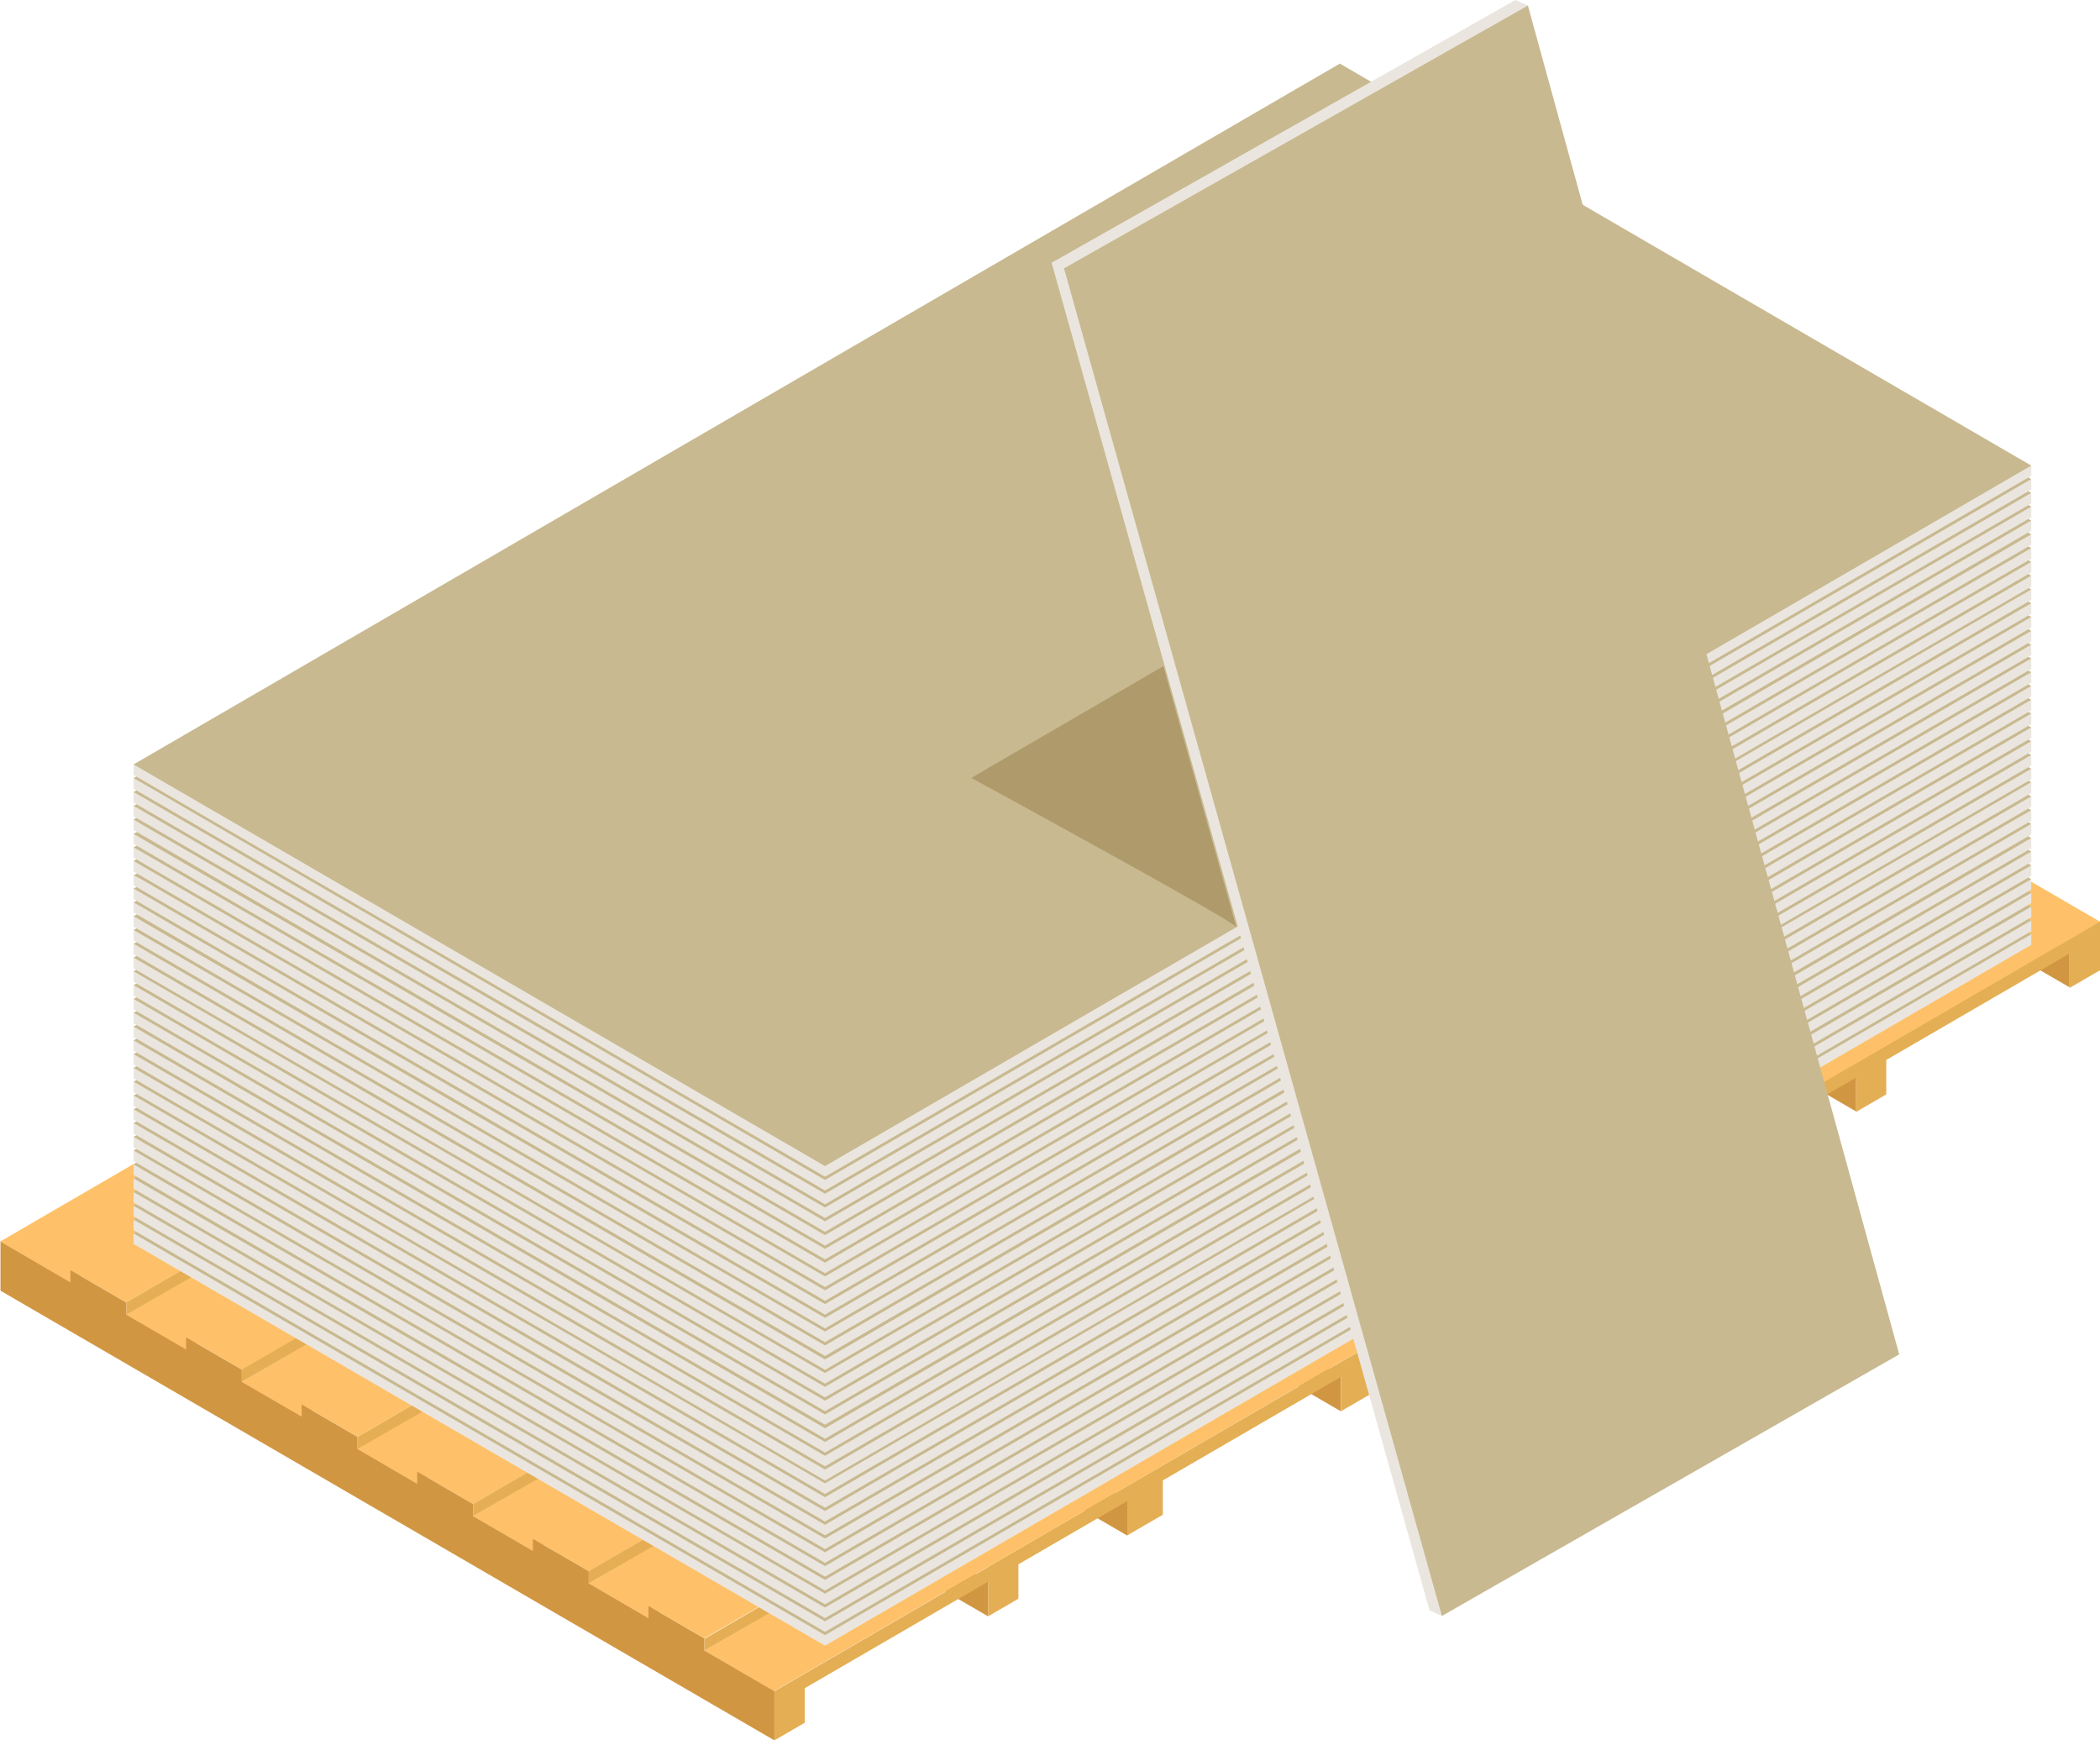 <svg width="175" height="145" viewBox="0 0 175 145" fill="none" xmlns="http://www.w3.org/2000/svg">
<path d="M93.942 125.023V127.94L51.316 103.184V100.259L93.942 125.023Z" fill="#D19642"/>
<path d="M82.338 131.741V134.666L39.719 109.902V106.985L82.338 131.741Z" fill="#D19642"/>
<path d="M111.724 114.65V117.575L69.106 92.819V89.894L111.724 114.65Z" fill="#D19642"/>
<path d="M172.463 79.335V82.26L129.837 57.496V54.579L172.463 79.335Z" fill="#D19642"/>
<path d="M124.964 107.063V109.987L82.338 85.231V82.306L124.964 107.063Z" fill="#D19642"/>
<path d="M154.674 89.677V92.601L112.048 67.845V64.92L154.674 89.677Z" fill="#D19642"/>
<path d="M15.468 112.431L10.487 109.537L67.718 76.294L72.699 79.188L15.468 112.431Z" fill="#FEC169"/>
<path d="M25.107 118.033L20.126 115.139L77.356 81.895L82.338 84.789L25.107 118.033Z" fill="#FEC169"/>
<path d="M34.746 123.626L29.764 120.732L86.995 87.489L91.976 90.383L34.746 123.626Z" fill="#FEC169"/>
<path d="M44.384 129.228L39.403 126.334L96.634 93.09L101.615 95.984L44.384 129.228Z" fill="#FEC169"/>
<path d="M54.023 134.829L49.042 131.935L106.272 98.692L111.254 101.585L54.023 134.829Z" fill="#FEC169"/>
<path d="M64.494 140.911L58.68 137.529L115.911 104.285L121.725 107.668L64.494 140.911Z" fill="#FEC169"/>
<path d="M5.837 106.83L0 103.447L57.231 70.204L63.06 73.586L5.837 106.83Z" fill="#FEC169"/>
<path d="M10.518 108.521L5.868 105.821L63.091 72.578L67.748 75.277L10.518 108.521Z" fill="#FEC169"/>
<path d="M20.156 114.123L15.507 111.415L72.73 78.171L77.387 80.879L20.156 114.123Z" fill="#FEC169"/>
<path d="M29.787 119.716L25.13 117.009L82.361 83.765L87.018 86.472L29.787 119.716Z" fill="#FEC169"/>
<path d="M39.426 125.318L34.769 122.61L91.999 89.366L96.657 92.066L39.426 125.318Z" fill="#FEC169"/>
<path d="M49.065 130.911L44.407 128.204L101.638 94.96L106.288 97.668L49.065 130.911Z" fill="#FEC169"/>
<path d="M58.696 136.505L54.038 133.797L111.269 100.554L115.926 103.261L58.696 136.505Z" fill="#FEC169"/>
<path d="M126.305 105.03L110.86 113.998L95.415 122.967L64.533 140.911V145L67.062 143.534V140.655L93.935 125.046V127.924L95.415 127.063L96.903 126.202V123.324L110.86 115.216L124.817 107.109V109.98L126.305 109.118L127.786 108.257V105.387L154.659 89.77V92.648L157.188 91.182V87.085L126.305 105.03Z" fill="#E4AE54"/>
<path d="M144.11 94.688L128.673 103.665L113.228 112.633L82.338 130.57V134.666L84.867 133.2V130.322L111.739 114.712V117.583L113.228 116.721L114.708 115.86V112.982L128.673 104.875L142.629 96.767V99.646L144.11 98.785L145.598 97.924V95.045L172.471 79.436V82.306L175 80.84V76.751L144.11 94.688Z" fill="#E4AE54"/>
<path d="M58.696 137.521V136.513L54.039 133.805V134.821L49.065 131.928V130.911L44.408 128.211V129.22L39.426 126.326V125.318L34.769 122.61V123.626L29.796 120.732V119.724L25.138 117.016V118.025L20.157 115.139V114.123L15.507 111.423V112.431L10.526 109.537V108.529L5.868 105.821V106.838L0.039 103.447V107.536L64.533 145V140.911L58.696 137.521Z" fill="#D19642"/>
<path d="M10.525 109.537V108.513L67.733 75.254L68.874 75.921L10.525 109.537Z" fill="#E6AE54"/>
<path d="M20.126 115.139V114.115L77.349 80.871L78.498 81.531L20.126 115.139Z" fill="#E6AE54"/>
<path d="M29.795 120.732V119.716L87.018 86.472L88.167 87.132L29.795 120.732Z" fill="#E6AE54"/>
<path d="M39.426 126.326V125.31L96.649 92.066L97.798 92.733L39.426 126.326Z" fill="#E6AE54"/>
<path d="M49.042 131.935C49.042 131.594 49.042 131.253 49.042 130.911L106.265 97.668L107.414 98.327L49.042 131.935Z" fill="#E6AE54"/>
<path d="M58.696 137.521V136.544L115.919 103.3L117.068 103.959L58.696 137.521Z" fill="#E6AE54"/>
<path d="M159.524 67.806L164.505 70.7L107.282 103.944L102.293 101.05L159.524 67.806Z" fill="#FEC169"/>
<path d="M149.885 62.205L154.867 65.099L97.644 98.342L92.662 95.449L149.885 62.205Z" fill="#FEC169"/>
<path d="M140.247 56.603L145.228 59.497L88.005 92.741L83.024 89.847L140.247 56.603Z" fill="#FEC169"/>
<path d="M130.608 51.01L135.589 53.904L78.366 87.147L73.385 84.254L130.608 51.01Z" fill="#FEC169"/>
<path d="M120.969 45.408L125.951 48.302L68.728 81.546L63.746 78.652L120.969 45.408Z" fill="#FEC169"/>
<path d="M110.506 39.326L116.32 42.701L59.089 75.945L53.275 72.57L110.506 39.326Z" fill="#FEC169"/>
<path d="M169.163 73.4L175 76.79L117.769 110.034L111.932 106.644L169.163 73.4Z" fill="#FEC169"/>
<path d="M164.475 71.709L169.132 74.416L111.901 107.66L107.252 104.952L164.475 71.709Z" fill="#FEC169"/>
<path d="M154.836 66.115L159.493 68.815L102.263 102.059L97.605 99.359L154.836 66.115Z" fill="#FEC169"/>
<path d="M145.205 60.521L149.862 63.221L92.639 96.465L87.982 93.765L145.205 60.521Z" fill="#FEC169"/>
<path d="M135.566 54.92L140.224 57.628L83.001 90.871L78.343 88.164L135.566 54.92Z" fill="#FEC169"/>
<path d="M125.935 49.326L130.593 52.026L73.362 85.27L68.705 82.57L125.935 49.326Z" fill="#FEC169"/>
<path d="M116.304 43.733L120.962 46.433L63.731 79.676L59.074 76.977L116.304 43.733Z" fill="#FEC169"/>
<path d="M164.475 70.692V71.716L107.244 104.96L106.103 104.301L164.475 70.692Z" fill="#E6AE54"/>
<path d="M154.867 65.099V66.123L97.636 99.367L96.495 98.699L154.867 65.099Z" fill="#E6AE54"/>
<path d="M145.205 59.505V60.521L87.974 93.765L86.833 93.098L145.205 59.505Z" fill="#E6AE54"/>
<path d="M135.566 53.904V54.92L78.336 88.164L77.194 87.504L135.566 53.904Z" fill="#E6AE54"/>
<path d="M125.958 48.302C125.958 48.644 125.958 48.985 125.958 49.326L68.712 82.57L67.571 81.903L125.958 48.302Z" fill="#E6AE54"/>
<path d="M116.304 42.709V43.725L59.074 76.969L57.932 76.302L116.304 42.709Z" fill="#E6AE54"/>
<path d="M169.271 78.722L68.751 137.11L11.135 103.641V102.765L13.186 102.447L111.655 45.253L168.137 78.063L169.271 77.838V78.722Z" fill="#EAE6DF"/>
<path d="M169.271 77.838L68.751 136.233L11.728 103.114L11.135 102.765L111.655 44.377L169.271 77.838Z" fill="#C8B990"/>
<path d="M169.271 77.582L68.751 135.962L11.135 102.493V101.632L13.186 101.314L111.655 44.105L168.137 76.914L169.271 76.689V77.582Z" fill="#EAE6DF"/>
<path d="M169.271 76.689L68.751 135.085C66.754 133.929 40.22 118.529 11.728 101.958L11.135 101.616L111.655 43.221L169.271 76.689Z" fill="#C8B990"/>
<path d="M169.271 76.418L68.751 134.814L11.135 101.345V100.468L13.186 100.15L111.655 42.957L168.137 75.766L169.271 75.541V76.418Z" fill="#EAE6DF"/>
<path d="M169.271 75.541L68.751 133.937L11.728 100.81L11.135 100.468L111.655 42.072L169.271 75.541Z" fill="#C8B990"/>
<path d="M169.271 75.254L68.751 133.665L11.135 100.197V99.304L13.186 98.986L111.655 41.801L168.137 74.618L169.271 74.393V75.254Z" fill="#EAE6DF"/>
<path d="M169.271 74.393L68.751 132.781L11.728 99.661L11.135 99.32L111.655 40.924L169.271 74.393Z" fill="#C8B990"/>
<path d="M169.271 74.121L68.751 132.517L11.135 99.048V98.164L13.186 97.854L111.655 40.653L168.137 73.47L169.271 73.245V74.121Z" fill="#EAE6DF"/>
<path d="M169.271 73.245L68.751 131.633L11.728 98.529L11.135 98.18L111.655 39.776L169.271 73.245Z" fill="#C8B990"/>
<path d="M169.271 72.973L68.751 131.361L11.135 97.892V97.016L13.186 96.706L111.655 39.505L168.137 72.314L169.271 72.097V72.973Z" fill="#EAE6DF"/>
<path d="M169.271 72.097L68.751 130.484L11.728 97.365L11.135 97.016L111.655 38.628L169.271 72.097Z" fill="#C8B990"/>
<path d="M169.271 71.825L68.751 130.213L11.135 96.744V95.868L13.186 95.557L111.655 38.356L168.137 71.166L169.271 70.948V71.825Z" fill="#EAE6DF"/>
<path d="M169.271 70.948L68.751 129.336L11.728 96.201L11.135 95.852L111.655 37.48L169.271 70.948Z" fill="#C8B990"/>
<path d="M169.271 70.677L68.751 129.065L11.135 95.596V94.719L13.186 94.409L111.655 37.239L168.137 70.048L169.271 69.831V70.677Z" fill="#EAE6DF"/>
<path d="M169.271 69.823L68.751 128.188L11.728 95.069L11.135 94.719L111.655 36.331L169.271 69.823Z" fill="#C8B990"/>
<path d="M169.271 69.529L68.751 127.917L11.135 94.448V93.571L13.186 93.253L111.655 36.06L168.137 68.869L169.271 68.644V69.529Z" fill="#EAE6DF"/>
<path d="M169.271 68.644L68.751 127.04C66.754 125.884 40.22 110.484 11.728 93.912L11.135 93.571L111.655 35.175L169.271 68.644Z" fill="#C8B990"/>
<path d="M169.271 68.38L68.751 126.768L11.135 93.3V92.423L13.186 92.105L111.655 34.912L168.137 67.721L169.271 67.496V68.38Z" fill="#EAE6DF"/>
<path d="M169.271 67.496L68.751 125.892C66.754 124.736 40.22 109.336 11.728 92.764L11.135 92.423L111.655 34.027L169.271 67.496Z" fill="#C8B990"/>
<path d="M169.271 67.224L68.751 125.62L11.135 92.151V91.275L13.186 90.957L111.655 33.756L168.137 66.573L169.271 66.348V67.224Z" fill="#EAE6DF"/>
<path d="M169.271 66.348L68.751 124.743L11.728 91.616L11.135 91.275L111.655 32.879L169.271 66.348Z" fill="#C8B990"/>
<path d="M169.271 66.076L68.751 124.472L11.135 91.003V90.119L13.186 89.808L111.655 32.584L168.137 65.401L169.271 65.176V66.076Z" fill="#EAE6DF"/>
<path d="M169.271 65.168L68.751 123.587L11.728 90.468L11.135 90.119L111.655 31.731L169.271 65.168Z" fill="#C8B990"/>
<path d="M169.271 64.928L68.751 123.355L11.135 89.855V88.971L13.186 88.66L111.655 31.459L168.137 64.276L169.271 64.051V64.928Z" fill="#EAE6DF"/>
<path d="M169.271 64.051L68.751 122.439L11.728 89.32L11.135 88.971L111.655 30.583L169.271 64.051Z" fill="#C8B990"/>
<path d="M169.271 63.78L68.751 122.168L11.135 88.699V87.822L13.186 87.512L111.655 30.311L168.137 63.12L169.271 62.903V63.78Z" fill="#EAE6DF"/>
<path d="M169.271 62.903L68.751 121.291L11.728 88.171L11.135 87.822L111.655 29.434L169.271 62.903Z" fill="#C8B990"/>
<path d="M169.271 62.632L68.751 121.027L11.135 87.551V86.674L13.186 86.364L111.655 29.163L168.137 61.972L169.271 61.755V62.632Z" fill="#EAE6DF"/>
<path d="M169.271 61.755L68.751 120.143L11.728 87.023L11.135 86.674L111.655 28.286L169.271 61.755Z" fill="#C8B990"/>
<path d="M169.271 61.483L68.751 119.871L11.135 86.403V85.526L13.186 85.208L111.655 28.015L168.137 60.824L169.271 60.607V61.483Z" fill="#EAE6DF"/>
<path d="M169.271 60.607L68.751 118.995L11.728 85.875L11.135 85.526L111.655 27.154L169.271 60.607Z" fill="#C8B990"/>
<path d="M169.271 60.335L68.751 118.7L11.135 85.254V84.378L13.186 84.06L111.655 26.866L168.137 59.676L169.271 59.451V60.335Z" fill="#EAE6DF"/>
<path d="M169.271 59.451L68.751 117.846C66.754 116.69 40.22 101.291 11.728 84.719L11.135 84.378L111.655 25.982L169.271 59.451Z" fill="#C8B990"/>
<path d="M169.271 59.187L68.751 117.575L11.135 84.106V83.23L13.186 82.911L111.655 25.718L168.137 58.528L169.271 58.303V59.187Z" fill="#EAE6DF"/>
<path d="M169.271 58.303L68.751 116.698L11.728 83.571L11.135 83.23L111.655 24.826L169.271 58.303Z" fill="#C8B990"/>
<path d="M169.271 58.031L68.751 116.427L11.135 82.958V82.081L13.186 81.763L111.655 24.562L168.137 57.41L169.271 57.185V58.031Z" fill="#EAE6DF"/>
<path d="M169.271 57.154L68.751 115.55L11.728 82.423L11.135 82.081L111.655 23.686L169.271 57.154Z" fill="#C8B990"/>
<path d="M169.271 56.883L68.751 115.279L11.135 81.81V80.925L13.186 80.615L111.655 23.414L168.137 56.231L169.271 56.006V56.883Z" fill="#EAE6DF"/>
<path d="M169.271 56.006L68.751 114.394L11.728 81.275L11.135 80.925L111.655 22.537L169.271 56.006Z" fill="#C8B990"/>
<path d="M169.271 55.735L68.751 114.13L11.135 80.685V79.8L13.186 79.49L111.655 22.266L168.137 55.083L169.271 54.858V55.735Z" fill="#EAE6DF"/>
<path d="M169.271 54.858L68.751 113.269L11.728 80.126L11.135 79.777L111.655 21.389L169.271 54.858Z" fill="#C8B990"/>
<path d="M169.271 54.586L68.751 112.974L11.135 79.506V78.629L13.186 78.319L111.655 21.118L168.137 53.927L169.271 53.71V54.586Z" fill="#EAE6DF"/>
<path d="M169.271 53.71L68.751 112.098L11.728 78.978L11.135 78.629L111.655 20.241L169.271 53.71Z" fill="#C8B990"/>
<path d="M169.271 53.438L68.751 111.826L11.135 78.357V77.481L13.186 77.17L111.655 19.97L168.137 52.755L169.271 52.538V53.438Z" fill="#EAE6DF"/>
<path d="M169.271 52.562L68.751 110.942L11.728 77.83L11.135 77.481L111.655 19.093L169.271 52.562Z" fill="#C8B990"/>
<path d="M169.271 52.29L68.751 110.678L11.135 77.209V76.332L13.186 76.03L111.655 18.821L168.137 51.63L169.271 51.406V52.29Z" fill="#EAE6DF"/>
<path d="M169.271 51.406L68.751 109.801L11.728 76.682L11.135 76.332L111.655 17.945L169.271 51.406Z" fill="#C8B990"/>
<path d="M169.271 51.142L68.751 109.53L11.135 76.03V75.184L13.186 74.866L111.655 17.673L168.137 50.482L169.271 50.257V51.142Z" fill="#EAE6DF"/>
<path d="M169.271 50.257L68.751 108.653C66.754 107.497 40.22 92.097 11.728 75.526L11.135 75.184L111.655 16.789L169.271 50.257Z" fill="#C8B990"/>
<path d="M169.271 49.986L68.751 108.381L11.135 74.913V74.036L13.186 73.703L111.655 16.525L168.137 49.334L169.271 49.109V49.986Z" fill="#EAE6DF"/>
<path d="M169.271 49.109L68.751 107.505L11.728 74.377L11.135 74.036L111.655 15.64L169.271 49.109Z" fill="#C8B990"/>
<path d="M169.271 48.876L68.751 107.233L11.135 73.765V72.927L13.186 72.609L111.655 15.369L168.137 48.186L169.271 47.961V48.876Z" fill="#EAE6DF"/>
<path d="M169.271 47.961L68.751 106.349L11.728 73.229L11.135 72.927L111.655 14.492L169.271 47.961Z" fill="#C8B990"/>
<path d="M169.271 47.689L68.751 106.085L11.135 72.616V71.732L13.186 71.422L111.655 14.221L168.137 47.038L169.271 46.813V47.689Z" fill="#EAE6DF"/>
<path d="M169.271 46.813L68.751 105.201L11.728 72.081L11.135 71.732L111.655 13.344L169.271 46.813Z" fill="#C8B990"/>
<path d="M169.271 46.549L68.751 104.929L11.135 71.468V70.599L13.186 70.289L111.655 13.072L168.137 45.882L169.271 45.664V46.549Z" fill="#EAE6DF"/>
<path d="M169.271 45.664L68.751 104.052L11.728 70.933L11.135 70.599L111.655 12.196L169.271 45.664Z" fill="#C8B990"/>
<path d="M169.271 45.393L68.751 103.781L11.135 70.312V69.436L13.186 69.125L111.655 11.924L168.137 44.733L169.271 44.516V45.393Z" fill="#EAE6DF"/>
<path d="M169.271 44.516L68.751 102.904L11.728 69.823L11.135 69.474L111.655 11.048L169.271 44.516Z" fill="#C8B990"/>
<path d="M169.271 44.221L68.751 102.633L11.135 69.164V68.272L13.186 67.962L111.655 10.776L168.137 43.585L169.271 43.368V44.221Z" fill="#EAE6DF"/>
<path d="M169.271 43.368L68.751 101.756L11.728 68.636L11.135 68.272L111.655 9.899L169.271 43.368Z" fill="#C8B990"/>
<path d="M169.271 43.097L68.751 101.484L11.135 68.016V67.139L13.186 66.821L111.655 9.628L168.137 42.437L169.271 42.212V43.097Z" fill="#EAE6DF"/>
<path d="M169.271 42.212L68.751 100.608C66.754 99.452 40.22 84.052 11.728 67.481L11.135 67.139L111.655 8.743L169.271 42.212Z" fill="#C8B990"/>
<path d="M169.271 41.948L68.751 100.336L11.135 66.868V65.991L13.186 65.673L111.655 8.48L168.137 41.289L169.271 41.064V41.948Z" fill="#EAE6DF"/>
<path d="M169.271 41.064L68.751 99.46C66.754 98.304 40.22 82.904 11.728 66.332L11.135 65.991L111.655 7.595L169.271 41.064Z" fill="#C8B990"/>
<path d="M169.271 40.792L68.751 99.188L11.135 65.719V64.843L13.186 64.525L111.655 7.324L168.137 40.141L169.271 39.916V40.792Z" fill="#EAE6DF"/>
<path d="M169.271 39.916L68.751 98.311L11.728 65.168L11.135 64.827L111.655 6.447L169.271 39.916Z" fill="#C8B990"/>
<path d="M169.271 39.644L68.751 98.04L11.135 64.571V63.687L13.186 63.376L111.655 6.207L168.137 39.024L169.271 38.799V39.644Z" fill="#EAE6DF"/>
<path d="M169.271 38.791L68.751 97.155L11.728 64.036L11.135 63.687L111.655 5.299L169.271 38.791Z" fill="#C8B990"/>
<path d="M87.635 21.893L126.282 0L127.323 0.465L157.234 112.377L120.16 134.635L119.126 134.17C108.624 96.744 98.127 59.319 87.635 21.893Z" fill="#EAE6DF"/>
<path d="M88.668 22.359L127.323 0.465L158.267 112.842L120.16 134.635L88.668 22.359Z" fill="#C8B990"/>
<path d="M103.018 77.225C102.887 76.767 80.942 64.812 80.942 64.812L96.942 55.502L103.018 77.225Z" fill="#AF9A6B"/>
</svg>
